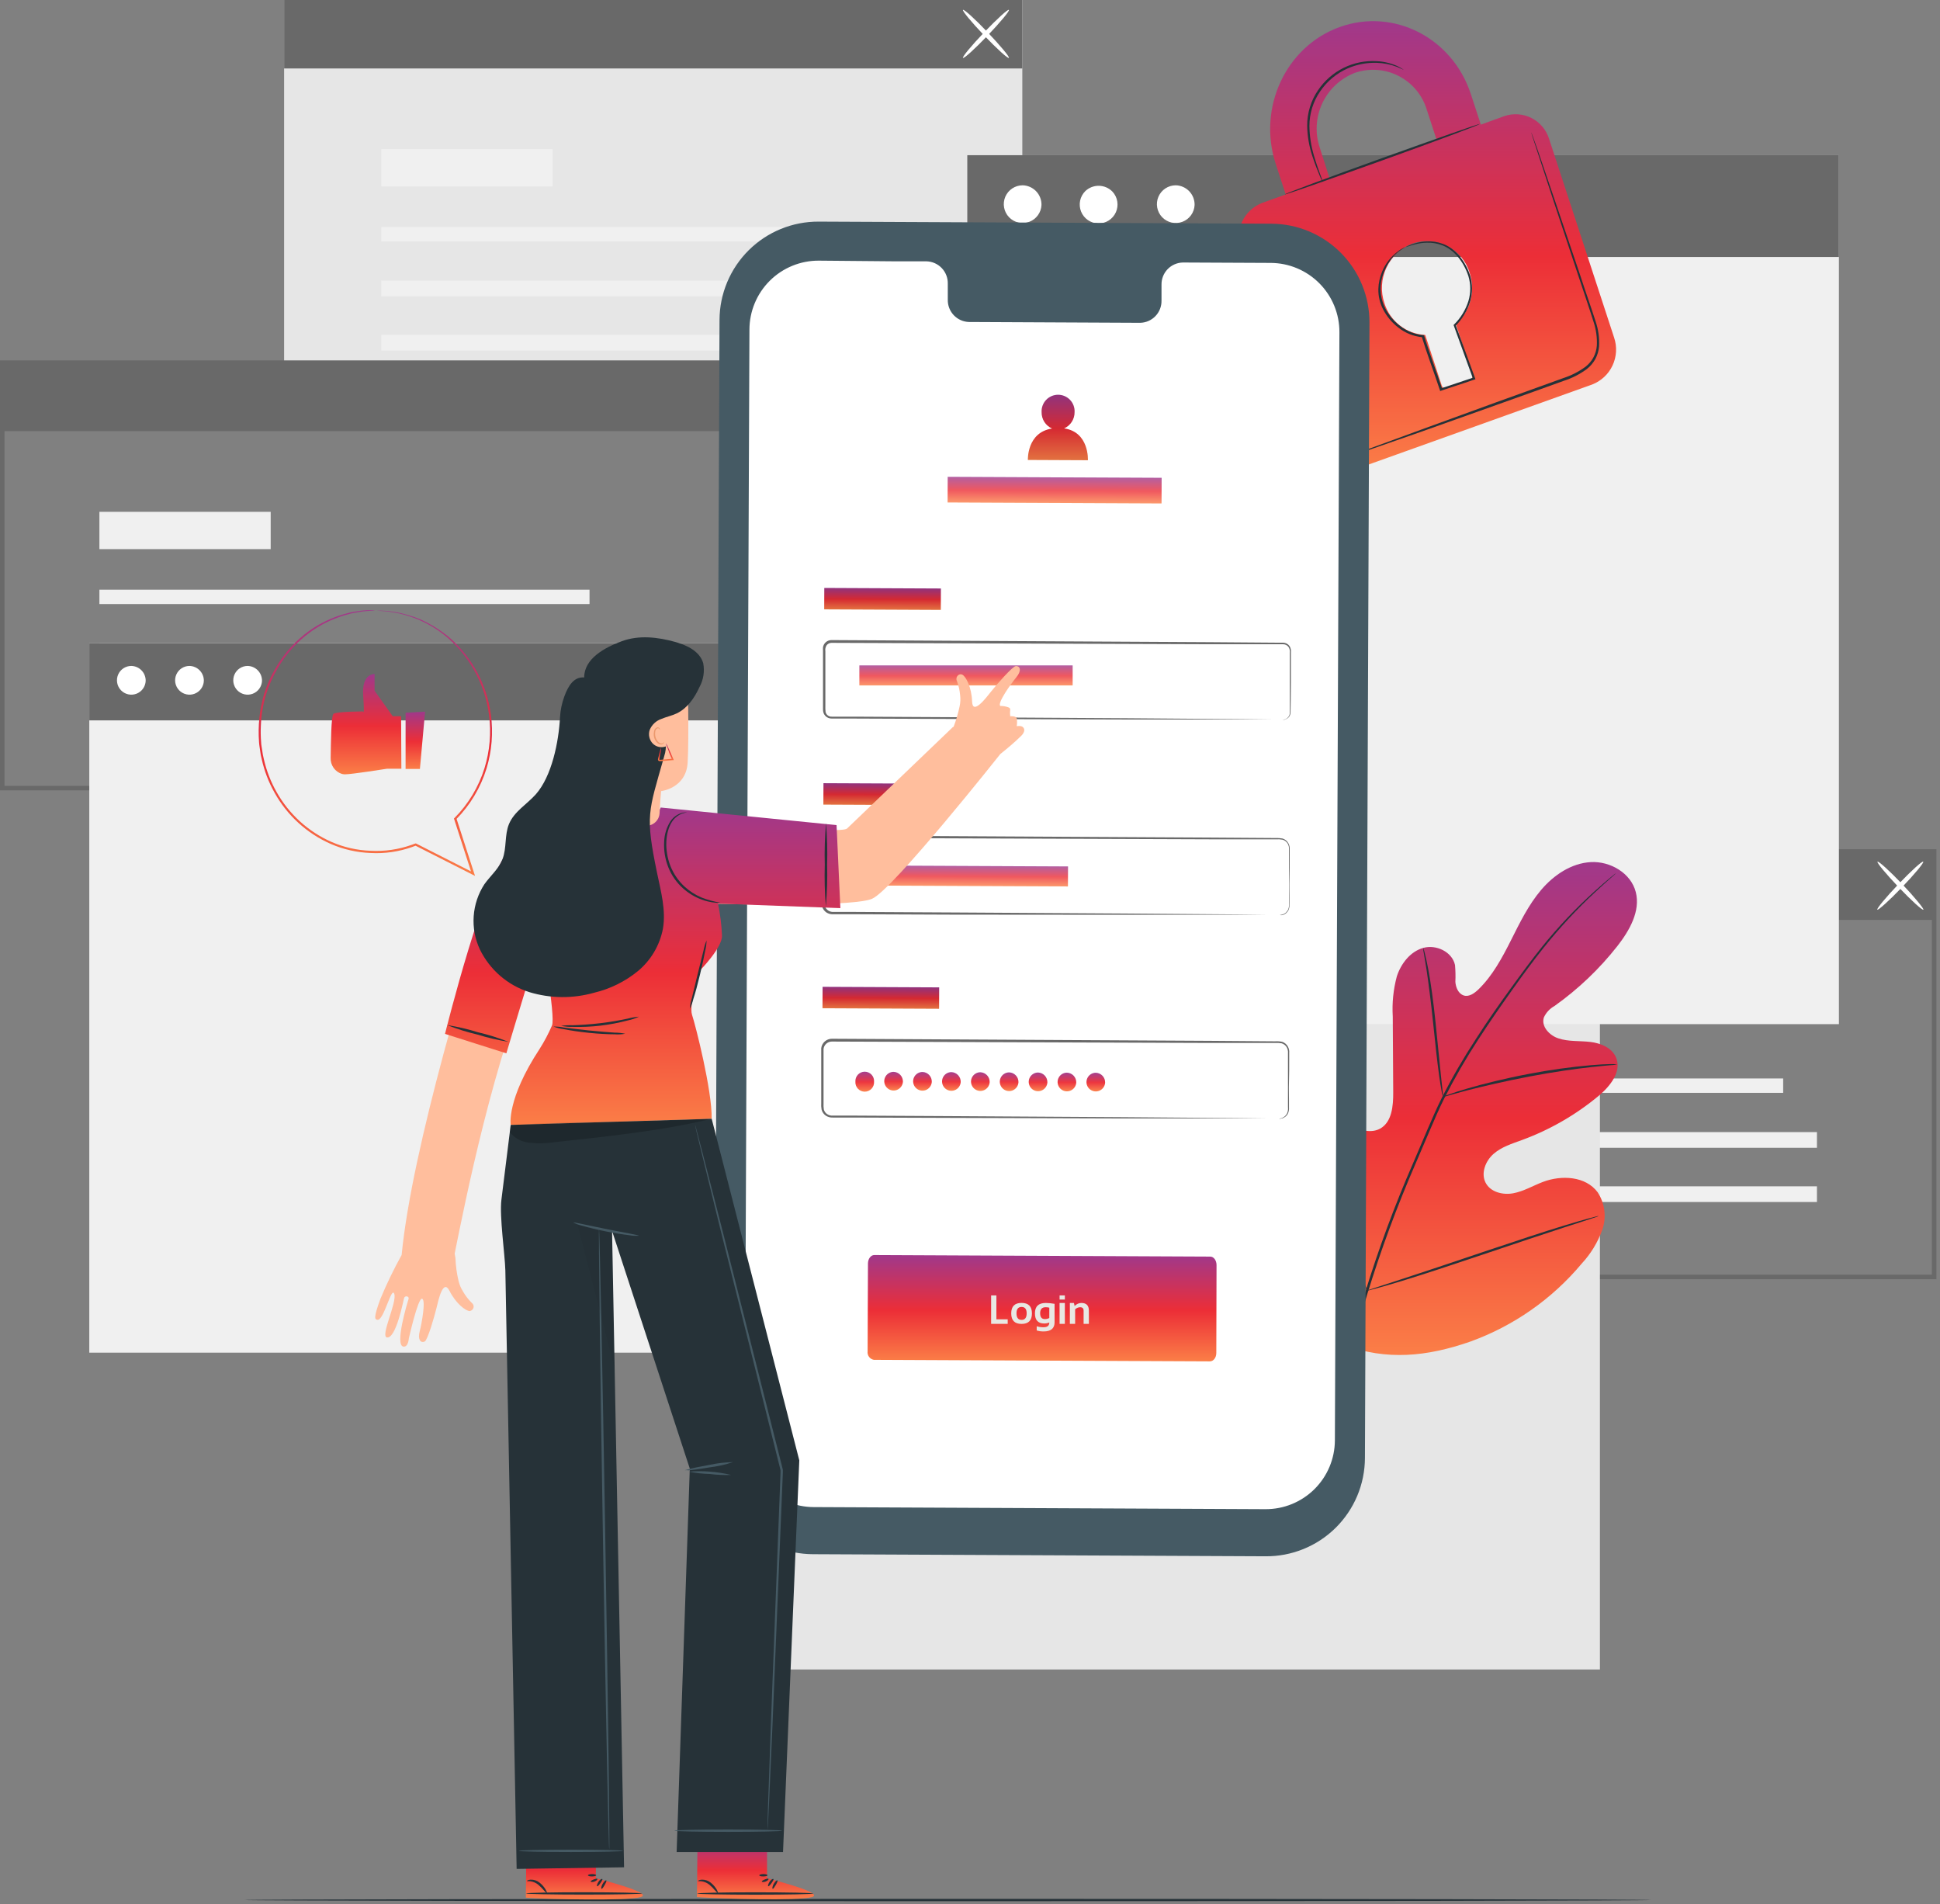 <svg width="428" height="420" viewBox="0 0 428 420" fill="none" xmlns="http://www.w3.org/2000/svg">
<rect x="0" y="0" width="428" height="420" fill="#808080" stroke="none"/>
<g clip-path="url(#clip0)">
<path d="M427.21 282.15H263.34V187.3H427.21V282.15ZM264.34 281.15H426.21V188.3H264.34V281.15Z" fill="#696969"/>
<path d="M393.4 237.87H285.27V241.04H393.4V237.87Z" fill="#F0F0F0"/>
<path d="M400.85 249.7H285.27V253.16H400.85V249.7Z" fill="#F0F0F0"/>
<path d="M400.85 261.66H285.27V265.12H400.85V261.66Z" fill="#F0F0F0"/>
<path d="M323.06 220.71H285.27V228.94H323.06V220.71Z" fill="#F0F0F0"/>
<path d="M426.71 187.8H263.85V202.9H426.71V187.8Z" fill="#696969"/>
<path d="M414.17 200.64C413.97 200.45 416.06 197.92 418.86 194.99C421.66 192.06 424.09 189.86 424.3 190.06C424.51 190.26 422.41 192.79 419.61 195.71C416.81 198.63 414.34 200.84 414.17 200.64Z" fill="white"/>
<path d="M424.34 200.64C424.13 200.84 421.7 198.64 418.9 195.71C416.1 192.78 414.01 190.26 414.21 190.06C414.41 189.86 416.86 192.06 419.65 194.99C422.44 197.92 424.51 200.49 424.34 200.64Z" fill="white"/>
<path d="M225.54 0H62.68V93.85H225.54V0Z" fill="#E6E6E6"/>
<path d="M192.24 50.07H84.11V53.24H192.24V50.07Z" fill="#F0F0F0"/>
<path d="M199.69 61.89H84.11V65.35H199.69V61.89Z" fill="#F0F0F0"/>
<path d="M199.69 73.85H84.11V77.31H199.69V73.85Z" fill="#F0F0F0"/>
<path d="M121.9 32.9H84.11V41.13H121.9V32.9Z" fill="#F0F0F0"/>
<path d="M225.54 0H62.68V15.1H225.54V0Z" fill="#696969"/>
<path d="M212.45 12.77C212.25 12.57 214.34 10.04 217.14 7.12C219.94 4.2 222.37 1.98 222.58 2.18C222.79 2.38 220.69 4.91 217.89 7.84C215.09 10.77 212.66 12.97 212.45 12.77Z" fill="white"/>
<path d="M222.58 12.77C222.37 12.97 219.94 10.77 217.14 7.84C214.34 4.91 212.25 2.38 212.45 2.18C212.65 1.98 215.1 4.18 217.89 7.12C220.68 10.06 222.79 12.57 222.58 12.77Z" fill="white"/>
<path d="M163.86 174.33H0V79.49H163.86V174.33ZM1 173.33H162.86V80.49H1V173.33Z" fill="#696969"/>
<path d="M130.06 130.06H21.93V133.23H130.06V130.06Z" fill="#F0F0F0"/>
<path d="M137.51 141.88H21.93V145.34H137.51V141.88Z" fill="#F0F0F0"/>
<path d="M137.51 153.84H21.93V157.3H137.51V153.84Z" fill="#F0F0F0"/>
<path d="M59.72 112.89H21.93V121.12H59.72V112.89Z" fill="#F0F0F0"/>
<path d="M163.36 79.99H0.5V95.09H163.36V79.99Z" fill="#696969"/>
<path d="M352.97 196.07H160.67V368.23H352.97V196.07Z" fill="#E6E6E6"/>
<path d="M170.34 141.84H19.7V298.35H170.34V141.84Z" fill="#F0F0F0"/>
<path d="M170.34 141.84H19.7V158.89H170.34V141.84Z" fill="#696969"/>
<path d="M32.14 150.19C32.113 150.811 31.903 151.41 31.538 151.912C31.173 152.415 30.669 152.8 30.087 153.018C29.505 153.236 28.872 153.279 28.267 153.14C27.661 153.002 27.109 152.688 26.68 152.239C26.251 151.79 25.964 151.224 25.853 150.613C25.743 150.001 25.815 149.371 26.06 148.8C26.305 148.229 26.712 147.743 27.232 147.401C27.751 147.06 28.359 146.879 28.98 146.88C29.838 146.901 30.652 147.261 31.244 147.882C31.837 148.502 32.159 149.332 32.14 150.19Z" fill="white"/>
<path d="M44.97 150.19C44.943 150.81 44.734 151.409 44.369 151.911C44.005 152.414 43.5 152.798 42.919 153.017C42.338 153.236 41.706 153.279 41.1 153.141C40.495 153.003 39.943 152.691 39.514 152.243C39.084 151.794 38.796 151.23 38.684 150.619C38.573 150.008 38.644 149.378 38.887 148.807C39.131 148.236 39.536 147.749 40.054 147.406C40.572 147.064 41.179 146.881 41.8 146.88C42.225 146.889 42.645 146.982 43.035 147.153C43.424 147.325 43.776 147.571 44.071 147.878C44.365 148.186 44.596 148.548 44.75 148.945C44.905 149.341 44.979 149.764 44.97 150.19Z" fill="white"/>
<path d="M57.8 150.19C57.773 150.81 57.564 151.409 57.199 151.911C56.834 152.414 56.33 152.798 55.749 153.017C55.168 153.236 54.536 153.279 53.93 153.141C53.325 153.003 52.773 152.691 52.344 152.243C51.914 151.794 51.626 151.23 51.514 150.619C51.403 150.008 51.474 149.378 51.717 148.807C51.961 148.236 52.366 147.749 52.884 147.406C53.402 147.064 54.009 146.881 54.63 146.88C55.056 146.889 55.475 146.982 55.865 147.153C56.254 147.325 56.606 147.571 56.901 147.878C57.195 148.186 57.426 148.548 57.58 148.945C57.735 149.341 57.809 149.764 57.8 150.19Z" fill="white"/>
<path d="M405.7 34.23H213.4V225.89H405.7V34.23Z" fill="#F0F0F0"/>
<path d="M405.7 34.23H213.4V56.68H405.7V34.23Z" fill="#696969"/>
<path d="M229.77 45.22C229.733 46.034 229.458 46.819 228.978 47.477C228.499 48.136 227.837 48.639 227.075 48.925C226.312 49.211 225.482 49.267 224.688 49.086C223.894 48.904 223.171 48.494 222.608 47.905C222.045 47.316 221.667 46.576 221.521 45.774C221.376 44.973 221.468 44.146 221.788 43.397C222.108 42.648 222.64 42.009 223.32 41.56C223.999 41.111 224.796 40.871 225.61 40.87C226.738 40.896 227.81 41.369 228.59 42.185C229.37 43 229.794 44.092 229.77 45.22Z" fill="white"/>
<path d="M245.44 42.28C245.995 42.881 246.362 43.632 246.493 44.44C246.625 45.248 246.515 46.077 246.179 46.823C245.843 47.569 245.295 48.2 244.603 48.636C243.911 49.073 243.105 49.297 242.287 49.279C241.469 49.261 240.674 49.003 240.001 48.537C239.329 48.071 238.808 47.416 238.505 46.657C238.201 45.896 238.128 45.064 238.294 44.263C238.461 43.461 238.859 42.727 239.44 42.15C240.255 41.376 241.343 40.955 242.467 40.979C243.591 41.003 244.659 41.471 245.44 42.28Z" fill="white"/>
<path d="M263.55 45.22C263.513 46.034 263.238 46.819 262.758 47.477C262.279 48.136 261.617 48.639 260.855 48.925C260.092 49.211 259.262 49.267 258.468 49.086C257.674 48.904 256.951 48.494 256.388 47.905C255.825 47.316 255.447 46.576 255.301 45.774C255.156 44.973 255.248 44.146 255.568 43.397C255.888 42.648 256.42 42.009 257.1 41.56C257.779 41.111 258.575 40.871 259.39 40.87C260.518 40.896 261.59 41.369 262.37 42.185C263.15 43 263.574 44.092 263.55 45.22Z" fill="white"/>
<path d="M364.16 419.08C364.16 419.22 294.72 419.34 209.08 419.34C123.44 419.34 53.99 419.22 53.99 419.08C53.99 418.94 123.42 418.82 209.08 418.82C294.74 418.82 364.16 418.93 364.16 419.08Z" fill="#263238"/>
<path d="M296.5 296.66C281.05 285.86 277.5 265.83 278.15 247.82C278.26 244.82 277.93 241.65 279.36 239.01C280.79 236.37 284.12 234.57 286.81 235.84C289.05 236.84 290.02 239.49 291.27 241.63C292.938 244.496 295.382 246.833 298.32 248.37C300.23 249.37 302.6 249.97 304.49 248.93C307.08 247.49 307.39 243.93 307.37 240.93C307.33 235.363 307.297 229.793 307.27 224.22C307.09 221.231 307.394 218.232 308.17 215.34C309.1 212.5 311.17 209.86 314 209.07C316.83 208.28 320.36 209.91 321 212.84C321.112 214.077 321.139 215.32 321.08 216.56C321.17 217.8 321.74 219.17 322.92 219.56C324.1 219.95 325.31 219.06 326.21 218.19C329.29 215.19 331.39 211.28 333.34 207.41C335.29 203.54 337.2 199.59 340 196.29C342.8 192.99 346.67 190.39 350.95 190.15C355.23 189.91 359.8 192.55 360.88 196.75C361.96 200.95 359.5 205.24 356.83 208.66C352.858 213.719 348.176 218.178 342.93 221.9C341.911 222.466 341.098 223.342 340.61 224.4C339.96 226.4 341.85 228.4 343.82 229.03C346.05 229.77 348.46 229.54 350.82 229.81C353.18 230.08 355.68 231.12 356.56 233.32C357.79 236.37 355.23 239.58 352.72 241.68C347.68 245.877 341.957 249.178 335.8 251.44C333.6 252.25 331.28 252.95 329.51 254.5C327.74 256.05 326.67 258.73 327.74 260.84C328.81 262.95 331.56 263.62 333.86 263.19C336.16 262.76 338.23 261.51 340.42 260.68C344.53 259.13 349.84 259.42 352.47 262.97C353.271 264.192 353.778 265.582 353.951 267.033C354.125 268.483 353.96 269.954 353.47 271.33C352.468 274.071 350.928 276.583 348.94 278.72C342.409 286.532 333.919 292.468 324.34 295.92C314.81 299.23 305.98 300.12 296.51 296.66" fill="url(#paint0_linear)"/>
<path d="M356.52 192.6C356.52 192.6 356.43 192.71 356.23 192.89L355.34 193.68C354.56 194.37 353.4 195.39 351.95 196.75C347.844 200.568 344.027 204.686 340.53 209.07C338.31 211.84 336 214.98 333.58 218.39C331.16 221.8 328.58 225.48 326.06 229.39C323.372 233.514 320.908 237.78 318.68 242.17C317.53 244.45 316.5 246.84 315.46 249.28C314.42 251.72 313.35 254.19 312.28 256.7C308.199 266.092 304.643 275.703 301.63 285.49C299.197 293.495 297.523 301.711 296.63 310.03C296.048 315.638 295.955 321.286 296.35 326.91C296.5 328.91 296.66 330.45 296.8 331.49C296.8 331.99 296.9 332.38 296.93 332.68C296.943 332.816 296.943 332.954 296.93 333.09C296.89 332.96 296.863 332.826 296.85 332.69C296.8 332.39 296.74 332 296.66 331.5C296.48 330.5 296.29 328.92 296.1 326.93C295.627 321.292 295.664 315.622 296.21 309.99C297.047 301.64 298.681 293.389 301.09 285.35C304.102 275.535 307.671 265.899 311.78 256.49L314.95 249.07C316 246.64 317.04 244.23 318.2 241.93C320.442 237.526 322.926 233.25 325.64 229.12C328.2 225.12 330.77 221.49 333.21 218.12C335.65 214.75 337.98 211.59 340.21 208.82C343.742 204.445 347.614 200.356 351.79 196.59C353.26 195.25 354.44 194.26 355.25 193.59L356.17 192.84L356.52 192.6Z" fill="#263238"/>
<path d="M318.34 241.95C318.196 241.536 318.098 241.106 318.05 240.67C317.89 239.85 317.7 238.67 317.49 237.16C317.07 234.16 316.63 230.05 316.16 225.49C315.69 220.93 315.16 216.82 314.72 213.86C314.49 212.38 314.29 211.18 314.14 210.35C314.036 209.928 313.983 209.495 313.98 209.06C314.143 209.464 314.267 209.883 314.35 210.31C314.56 211.12 314.82 212.31 315.1 213.79C315.67 216.79 316.23 220.87 316.7 225.43C317.17 229.99 317.57 234 317.88 237.11C318.03 238.51 318.16 239.69 318.26 240.64C318.338 241.072 318.365 241.512 318.34 241.95Z" fill="#263238"/>
<path d="M356.8 234.76C356.298 234.875 355.785 234.939 355.27 234.95C354.27 235.04 352.85 235.16 351.09 235.36C347.57 235.74 342.73 236.43 337.42 237.44C332.11 238.45 327.34 239.57 323.91 240.44C322.19 240.89 320.82 241.28 319.86 241.55C319.371 241.715 318.869 241.838 318.36 241.92C318.82 241.681 319.303 241.487 319.8 241.34C320.73 241.01 322.1 240.56 323.8 240.07C327.21 239.07 331.98 237.87 337.3 236.86C341.848 235.987 346.437 235.346 351.05 234.94C352.81 234.78 354.25 234.72 355.24 234.7C355.761 234.681 356.282 234.701 356.8 234.76Z" fill="#263238"/>
<path d="M301.62 284.66C301.62 284.66 301.51 284.51 301.35 284.19L300.7 282.8C300.13 281.59 299.36 279.8 298.43 277.62C296.58 273.21 294.21 267.05 291.68 260.22C289.15 253.39 286.85 247.22 285.09 242.76C284.23 240.61 283.52 238.83 282.99 237.52C282.77 236.94 282.58 236.52 282.43 236.08C282.346 235.921 282.292 235.748 282.27 235.57C282.373 235.717 282.46 235.875 282.53 236.04L283.19 237.43C283.75 238.64 284.52 240.43 285.45 242.61C287.3 247.02 289.67 253.18 292.2 260.02C294.73 266.86 297.03 273.02 298.79 277.47C299.66 279.62 300.36 281.4 300.89 282.72C301.12 283.29 301.3 283.72 301.46 284.15C301.537 284.312 301.591 284.483 301.62 284.66Z" fill="#263238"/>
<path d="M352.69 268.2C352.534 268.293 352.366 268.364 352.19 268.41L350.7 268.91L345.23 270.68C340.62 272.18 334.23 274.32 327.23 276.68C320.23 279.04 313.83 281.15 309.23 282.55C306.91 283.25 305.02 283.8 303.71 284.15L302.2 284.55C302.025 284.606 301.843 284.639 301.66 284.65C301.816 284.557 301.984 284.486 302.16 284.44L303.65 283.95L309.12 282.17C313.73 280.68 320.12 278.53 327.12 276.17C334.12 273.81 340.52 271.7 345.12 270.3C347.44 269.6 349.33 269.05 350.64 268.7L352.16 268.3C352.332 268.244 352.51 268.21 352.69 268.2Z" fill="#263238"/>
<path d="M331.86 25.62L326.7 27.49L324.5 20.76C320.44 8.35 307.5 1.7 295.6 5.95C283.7 10.2 277.39 23.75 281.45 36.16L283.65 42.89L278.48 44.74C276.509 45.505 274.909 47 274.013 48.915C273.117 50.83 272.994 53.017 273.67 55.02L288 98.81C288.297 99.802 288.791 100.725 289.452 101.522C290.113 102.32 290.928 102.977 291.848 103.453C292.767 103.93 293.774 104.217 294.806 104.297C295.839 104.377 296.878 104.249 297.86 103.92L351.23 84.82C353.225 84.057 354.847 82.55 355.755 80.617C356.663 78.683 356.787 76.473 356.1 74.45L341.76 30.64C341.455 29.65 340.953 28.732 340.286 27.94C339.618 27.148 338.798 26.499 337.875 26.031C336.951 25.562 335.942 25.285 334.909 25.214C333.876 25.143 332.839 25.282 331.86 25.62ZM291.18 32.62C290.084 29.393 290.279 25.867 291.724 22.781C293.168 19.694 295.75 17.286 298.93 16.06C300.502 15.523 302.166 15.307 303.823 15.427C305.48 15.547 307.096 15.999 308.574 16.757C310.052 17.515 311.363 18.563 312.427 19.838C313.492 21.113 314.289 22.59 314.77 24.18L316.97 30.91L293.34 39.39L291.18 32.62ZM321.18 71.47L324.84 82.65C324.909 82.876 324.887 83.119 324.779 83.329C324.671 83.538 324.484 83.697 324.26 83.77L319.14 85.61C318.929 85.676 318.701 85.657 318.504 85.556C318.308 85.454 318.159 85.28 318.09 85.07L314.43 73.88C312.395 73.769 310.443 73.039 308.835 71.788C307.226 70.537 306.038 68.825 305.43 66.88C304.558 64.309 304.715 61.5 305.869 59.043C307.023 56.585 309.084 54.67 311.62 53.7C312.87 53.271 314.194 53.098 315.513 53.192C316.832 53.286 318.118 53.645 319.295 54.247C320.472 54.849 321.515 55.682 322.363 56.696C323.211 57.71 323.846 58.885 324.23 60.15C324.886 62.13 324.948 64.26 324.408 66.275C323.868 68.29 322.749 70.103 321.19 71.49L321.18 71.47Z" fill="url(#paint1_linear)"/>
<path d="M326.48 27.35C326.53 27.48 316.93 31.08 305.04 35.35C293.15 39.62 283.48 43.02 283.43 42.89C283.38 42.76 292.97 39.16 304.87 34.89C316.77 30.62 326.43 27.21 326.48 27.35Z" fill="#263238"/>
<path d="M337.81 29.19C337.86 29.272 337.9 29.359 337.93 29.45L338.22 30.23C338.48 30.96 338.83 31.98 339.29 33.23L343.13 44.49C344.73 49.23 346.64 54.85 348.75 61.09C349.75 64.23 350.94 67.48 352.03 70.92C352.629 72.685 352.884 74.549 352.78 76.41C352.699 77.378 352.423 78.32 351.97 79.18C351.492 80.037 350.85 80.792 350.08 81.4C348.543 82.534 346.83 83.409 345.01 83.99L339.85 85.85L330.11 89.33C323.9 91.54 318.31 93.54 313.59 95.21L302.44 99.09L299.44 100.09L298.64 100.35C298.55 100.384 298.456 100.407 298.36 100.42L298.62 100.3L299.4 99.99L302.4 98.85L313.49 94.78L329.96 88.78L339.7 85.27L344.85 83.41C346.617 82.842 348.281 81.994 349.78 80.9C350.501 80.347 351.098 79.647 351.53 78.848C351.963 78.048 352.222 77.166 352.29 76.26C352.384 74.463 352.136 72.665 351.56 70.96C350.49 67.56 349.35 64.28 348.32 61.15C346.24 54.89 344.37 49.26 342.8 44.51C341.23 39.76 340 35.97 339.12 33.28C338.7 31.98 338.37 30.95 338.12 30.22L337.88 29.42C337.83 29.29 337.81 29.19 337.81 29.19Z" fill="#263238"/>
<path d="M309.66 15.4C309.66 15.4 309.13 15.13 308.15 14.73C306.751 14.202 305.275 13.908 303.78 13.86C301.569 13.78 299.368 14.197 297.34 15.08C294.864 16.171 292.746 17.939 291.23 20.18C289.698 22.418 288.879 25.068 288.88 27.78C288.906 29.996 289.243 32.197 289.88 34.32C290.41 36.15 290.95 37.6 291.31 38.6C291.525 39.111 291.696 39.64 291.82 40.18C291.543 39.701 291.309 39.199 291.12 38.68C290.7 37.68 290.12 36.26 289.53 34.43C288.816 32.28 288.432 30.035 288.39 27.77C288.365 24.96 289.202 22.209 290.79 19.89C292.212 17.783 294.159 16.085 296.439 14.962C298.72 13.839 301.253 13.332 303.79 13.49C305.319 13.572 306.82 13.931 308.22 14.55C308.592 14.724 308.953 14.921 309.3 15.14C309.55 15.3 309.67 15.38 309.66 15.4Z" fill="#263238"/>
<path d="M310.11 54.49C310.273 54.393 310.443 54.309 310.62 54.24C311.118 54.014 311.633 53.827 312.16 53.68C313.007 53.436 313.88 53.292 314.76 53.25C315.953 53.187 317.146 53.364 318.27 53.77C320.82 54.67 323.18 57.28 324.34 60.77C324.896 62.643 324.896 64.637 324.34 66.51C323.712 68.555 322.589 70.413 321.07 71.92L321.14 71.66C322.47 75.3 323.91 79.27 325.42 83.39L325.51 83.65L325.26 83.73L322.97 84.5L317.97 86.16L317.73 86.25L317.65 86C316.28 81.85 314.78 77.94 313.65 74.21L313.86 74.38C311.908 74.21 310.049 73.473 308.51 72.26C307.11 71.19 305.963 69.824 305.15 68.26C304.426 66.869 304.062 65.318 304.09 63.75C304.128 62.422 304.412 61.113 304.93 59.89C305.651 58.144 306.829 56.624 308.34 55.49C308.861 55.069 309.445 54.732 310.07 54.49C309.508 54.825 308.964 55.189 308.44 55.58C307.045 56.763 305.977 58.285 305.34 60C304.793 61.286 304.537 62.678 304.59 64.075C304.644 65.472 305.006 66.839 305.65 68.08C306.448 69.582 307.564 70.892 308.92 71.92C310.391 73.072 312.168 73.767 314.03 73.92H314.2V74.08C315.31 77.79 316.82 81.68 318.2 85.85L317.87 85.68L322.87 84.01L325.15 83.25L324.99 83.58C323.49 79.45 322.06 75.48 320.74 71.83L320.68 71.69L320.8 71.57C322.261 70.131 323.346 68.356 323.96 66.4C324.496 64.609 324.496 62.701 323.96 60.91C322.87 57.55 320.62 54.99 318.18 54.1C317.1 53.684 315.947 53.49 314.79 53.53C313.923 53.546 313.06 53.663 312.22 53.88C310.83 54.23 310.13 54.57 310.11 54.49Z" fill="#263238"/>
<path d="M279.21 343.26L179.34 342.8C176.483 342.788 173.656 342.214 171.021 341.109C168.386 340.004 165.995 338.392 163.983 336.362C161.972 334.333 160.38 331.928 159.298 329.283C158.217 326.639 157.667 323.807 157.68 320.95L158.74 70.55C158.766 64.778 161.084 59.253 165.183 55.189C169.283 51.125 174.828 48.856 180.6 48.88L280.48 49.34C283.336 49.353 286.162 49.929 288.796 51.034C291.43 52.139 293.82 53.752 295.83 55.781C297.841 57.81 299.432 60.215 300.513 62.859C301.594 65.503 302.143 68.334 302.13 71.19L301.13 321.6C301.118 324.463 300.541 327.296 299.432 329.935C298.323 332.575 296.704 334.969 294.668 336.982C292.631 338.994 290.217 340.585 287.565 341.662C284.912 342.739 282.073 343.282 279.21 343.26Z" fill="#455A64"/>
<path d="M280.34 57.99L260.97 57.9C259.696 57.924 258.483 58.452 257.599 59.369C256.714 60.285 256.229 61.516 256.25 62.79V66.3C256.262 66.932 256.149 67.559 255.919 68.148C255.688 68.736 255.343 69.273 254.905 69.728C254.467 70.183 253.943 70.547 253.364 70.8C252.785 71.052 252.162 71.188 251.53 71.2L213.78 71.02C212.506 70.986 211.297 70.448 210.42 69.523C209.542 68.599 209.068 67.364 209.1 66.09V62.57C209.13 61.295 208.653 60.06 207.773 59.136C206.894 58.212 205.685 57.674 204.41 57.64H197.6L180.64 57.49C178.636 57.481 176.649 57.867 174.795 58.627C172.94 59.387 171.254 60.506 169.833 61.919C168.411 63.332 167.283 65.012 166.512 66.862C165.741 68.712 165.343 70.696 165.34 72.7L164.34 317.11C164.331 319.111 164.716 321.094 165.473 322.946C166.231 324.798 167.346 326.482 168.755 327.903C170.164 329.324 171.839 330.454 173.684 331.227C175.529 332 177.509 332.402 179.51 332.41L279.19 332.87C281.191 332.879 283.175 332.494 285.027 331.737C286.88 330.979 288.565 329.865 289.987 328.456C291.409 327.047 292.539 325.372 293.313 323.527C294.088 321.681 294.491 319.701 294.5 317.7L295.5 73.29C295.509 71.29 295.124 69.308 294.368 67.456C293.611 65.605 292.497 63.921 291.089 62.5C289.681 61.08 288.007 59.95 286.163 59.176C284.319 58.402 282.34 57.999 280.34 57.99Z" fill="white"/>
<path d="M266.91 300.27L192.79 299.93C192.363 299.856 191.982 299.621 191.724 299.272C191.467 298.924 191.355 298.489 191.41 298.06L191.49 278.67C191.49 277.67 192.12 276.81 192.88 276.82L267.01 277.16C267.78 277.16 268.39 278 268.39 279.03L268.34 298.42C268.34 299.49 267.68 300.27 266.91 300.27Z" fill="url(#paint2_linear)"/>
<path d="M219.824 285.716V290.989H222.32V292H218.659V285.716H219.824ZM224.258 289.675C224.258 290.639 224.631 291.121 225.378 291.121C226.125 291.121 226.499 290.639 226.499 289.675C226.499 288.735 226.125 288.265 225.378 288.265C224.631 288.265 224.258 288.735 224.258 289.675ZM223.093 289.693C223.093 288.146 223.855 287.373 225.378 287.373C226.902 287.373 227.664 288.146 227.664 289.693C227.664 291.237 226.902 292.009 225.378 292.009C223.861 292.009 223.099 291.237 223.093 289.693ZM231.496 288.432C231.305 288.361 231.034 288.326 230.683 288.326C229.877 288.326 229.474 288.77 229.474 289.658C229.474 290.516 229.821 290.945 230.516 290.945C230.85 290.945 231.176 290.866 231.496 290.708V288.432ZM232.66 291.648C232.66 292.996 231.85 293.67 230.23 293.67C229.662 293.67 229.158 293.597 228.718 293.45V292.527C229.167 292.674 229.673 292.747 230.239 292.747C231.077 292.747 231.496 292.396 231.496 291.692C231.15 291.839 230.778 291.912 230.379 291.912C229.008 291.912 228.323 291.164 228.323 289.667C228.323 288.146 229.121 287.386 230.718 287.386C231.254 287.386 231.901 287.449 232.66 287.575V291.648ZM234.928 285.716V286.639H233.763V285.716H234.928ZM234.928 287.386V292H233.763V287.386H234.928ZM236.031 292V287.386H236.932L237.077 288.062C237.519 287.611 238.023 287.386 238.588 287.386C239.681 287.386 240.228 287.954 240.228 289.091V292H239.063V289.091C239.063 288.581 238.81 288.326 238.303 288.326C237.925 288.326 237.556 288.477 237.195 288.779V292H236.031Z" fill="#E8E8E3"/>
<path d="M207.578 129.802L181.859 129.685L181.837 134.405L207.557 134.522L207.578 129.802Z" fill="url(#paint3_linear)"/>
<path opacity="0.1" d="M207.578 129.802L181.859 129.685L181.837 134.405L207.557 134.522L207.578 129.802Z" fill="black"/>
<path d="M282.97 158.77C283.172 158.75 283.37 158.703 283.56 158.63C283.835 158.523 284.075 158.34 284.252 158.103C284.429 157.866 284.535 157.585 284.56 157.29C284.56 155.69 284.56 153.37 284.56 150.4V144.02C284.628 143.564 284.528 143.099 284.28 142.71C284.146 142.522 283.969 142.369 283.763 142.263C283.558 142.157 283.331 142.101 283.1 142.1H281.53H267.09L183.45 141.79C183.235 141.79 183.024 141.841 182.833 141.938C182.642 142.035 182.476 142.177 182.35 142.35C182.108 142.741 182.015 143.206 182.09 143.66C182.09 144.66 182.09 145.66 182.09 146.66C182.09 148.66 182.09 150.66 182.09 152.66C182.09 153.66 182.09 154.66 182.09 155.66C182.07 156.131 182.086 156.602 182.14 157.07C182.191 157.27 182.288 157.456 182.424 157.612C182.559 157.768 182.729 157.891 182.92 157.97C183.116 158.051 183.328 158.085 183.54 158.07H185.73H188.63L210.84 158.19L248.44 158.42L273.79 158.62L280.68 158.7H282.47C282.88 158.7 283.08 158.7 283.08 158.7C283.08 158.7 282.88 158.7 282.47 158.7H280.68H273.79H248.44L210.83 158.58L188.63 158.49H183.53C183.253 158.494 182.978 158.443 182.72 158.34C182.457 158.23 182.223 158.061 182.036 157.846C181.848 157.631 181.713 157.376 181.64 157.1C181.584 156.837 181.561 156.569 181.57 156.3V155.56C181.57 154.56 181.57 153.56 181.57 152.56C181.57 150.56 181.57 148.56 181.57 146.56C181.57 145.56 181.57 144.56 181.57 143.56C181.551 143.294 181.551 143.026 181.57 142.76C181.641 142.318 181.868 141.917 182.209 141.627C182.55 141.338 182.983 141.179 183.43 141.18L267.07 141.64L281.52 141.75H283.08C283.354 141.755 283.623 141.824 283.866 141.95C284.109 142.077 284.319 142.258 284.48 142.48C284.755 142.918 284.869 143.438 284.8 143.95C284.8 144.43 284.8 144.89 284.8 145.35C284.8 147.17 284.8 148.83 284.8 150.35C284.8 153.35 284.73 155.65 284.71 157.25C284.686 157.557 284.574 157.85 284.388 158.095C284.202 158.339 283.949 158.525 283.66 158.63C283.449 158.745 283.209 158.793 282.97 158.77Z" fill="#696969"/>
<path d="M236.64 146.77H189.6V151.18H236.64V146.77Z" fill="url(#paint4_linear)"/>
<path opacity="0.2" d="M236.64 146.77H189.6V151.18H236.64V146.77Z" fill="white"/>
<path d="M207.393 172.861L181.673 172.744L181.652 177.464L207.372 177.58L207.393 172.861Z" fill="url(#paint5_linear)"/>
<path opacity="0.1" d="M207.393 172.861L181.673 172.744L181.652 177.464L207.372 177.58L207.393 172.861Z" fill="black"/>
<path d="M282.34 201.83C282.539 201.806 282.736 201.769 282.93 201.72C283.209 201.632 283.467 201.485 283.686 201.291C283.905 201.096 284.08 200.857 284.2 200.59C284.359 200.187 284.417 199.751 284.37 199.32V197.73C284.37 196.58 284.37 195.26 284.37 193.73V187.37C284.413 186.911 284.312 186.449 284.08 186.05C283.827 185.65 283.441 185.352 282.99 185.21C282.492 185.118 281.985 185.088 281.48 185.12H267.08L183.73 184.81C183.282 184.809 182.85 184.973 182.514 185.269C182.179 185.566 181.964 185.975 181.91 186.42C181.91 187.42 181.91 188.42 181.91 189.42C181.91 191.42 181.91 193.42 181.91 195.42C181.91 196.42 181.91 197.42 181.91 198.42C181.881 198.888 181.904 199.357 181.98 199.82C182.097 200.23 182.355 200.584 182.71 200.82C183.075 201.065 183.512 201.178 183.95 201.14H188.3L210.43 201.26L247.9 201.49L273.16 201.69L280.03 201.77H281.81C282.22 201.77 282.42 201.77 282.42 201.77C282.42 201.77 282.22 201.77 281.81 201.77H280.03H273.16H247.9L210.34 201.74L188.21 201.65H183.84C183.3 201.686 182.763 201.545 182.31 201.25C181.851 200.934 181.519 200.467 181.37 199.93C181.281 199.425 181.254 198.911 181.29 198.4C181.29 197.4 181.29 196.4 181.29 195.4C181.29 193.4 181.29 191.4 181.29 189.4C181.29 188.4 181.29 187.4 181.29 186.34C181.363 185.769 181.642 185.245 182.075 184.865C182.508 184.486 183.064 184.278 183.64 184.28L266.99 184.74L281.38 184.84C281.913 184.813 282.446 184.849 282.97 184.95C283.494 185.117 283.936 185.473 284.21 185.95C284.469 186.39 284.581 186.902 284.53 187.41C284.53 187.89 284.53 188.35 284.53 188.8C284.53 190.62 284.53 192.27 284.48 193.8C284.43 195.33 284.48 196.61 284.48 197.8C284.48 198.37 284.48 198.9 284.48 199.39C284.516 199.836 284.448 200.285 284.28 200.7C284.151 200.976 283.963 201.221 283.73 201.418C283.497 201.615 283.224 201.759 282.93 201.84C282.734 201.874 282.534 201.87 282.34 201.83Z" fill="#696969"/>
<path d="M207.199 217.779L181.479 217.663L181.458 222.382L207.178 222.499L207.199 217.779Z" fill="url(#paint6_linear)"/>
<path opacity="0.1" d="M207.199 217.779L181.479 217.663L181.458 222.382L207.178 222.499L207.199 217.779Z" fill="black"/>
<path d="M282.12 246.75C282.319 246.724 282.516 246.684 282.71 246.63C282.989 246.542 283.247 246.395 283.466 246.201C283.685 246.006 283.86 245.767 283.98 245.5C284.139 245.097 284.197 244.661 284.15 244.23V242.64C284.15 241.49 284.15 240.17 284.15 238.64V232.28C284.193 231.824 284.091 231.366 283.86 230.97C283.613 230.562 283.225 230.26 282.77 230.12C282.272 230.031 281.765 230.005 281.26 230.04H266.86L183.52 229.73C183.071 229.729 182.637 229.892 182.3 230.189C181.963 230.485 181.746 230.895 181.69 231.34C181.69 232.29 181.69 233.34 181.69 234.34C181.69 236.34 181.69 238.34 181.69 240.34C181.69 241.34 181.69 242.34 181.69 243.34C181.661 243.808 181.684 244.277 181.76 244.74C181.877 245.15 182.135 245.504 182.49 245.74C182.855 245.985 183.292 246.098 183.73 246.06H188.08L210.21 246.18L247.68 246.41L272.94 246.61L279.81 246.69H281.59C282 246.69 282.2 246.69 282.2 246.69H281.59H279.81H272.94H247.68L210.2 246.57L188.07 246.49H185.18H183.73C183.19 246.517 182.654 246.374 182.2 246.08C181.739 245.766 181.406 245.298 181.26 244.76C181.17 244.255 181.144 243.741 181.18 243.23C181.18 242.23 181.18 241.23 181.18 240.23C181.18 238.23 181.18 236.23 181.18 234.23C181.18 233.23 181.18 232.23 181.18 231.18C181.253 230.608 181.532 230.083 181.964 229.702C182.397 229.321 182.954 229.11 183.53 229.11L266.88 229.57L281.27 229.68C281.802 229.644 282.337 229.678 282.86 229.78C283.38 229.953 283.82 230.308 284.1 230.78C284.36 231.224 284.472 231.738 284.42 232.25C284.42 232.72 284.42 233.18 284.42 233.64C284.42 235.45 284.42 237.11 284.37 238.64C284.32 240.17 284.37 241.45 284.37 242.64C284.37 243.22 284.37 243.75 284.37 244.23C284.406 244.676 284.338 245.125 284.17 245.54C284.044 245.818 283.857 246.065 283.623 246.262C283.39 246.459 283.115 246.602 282.82 246.68C282.594 246.75 282.356 246.774 282.12 246.75Z" fill="#696969"/>
<path d="M235.62 191.108L188.581 190.895L188.561 195.305L235.6 195.518L235.62 191.108Z" fill="url(#paint7_linear)"/>
<path opacity="0.2" d="M235.62 191.108L188.581 190.895L188.561 195.305L235.6 195.518L235.62 191.108Z" fill="white"/>
<path d="M192.83 238.58C192.85 238.862 192.811 239.145 192.717 239.411C192.622 239.678 192.474 239.922 192.281 240.128C192.089 240.335 191.856 240.5 191.596 240.613C191.337 240.725 191.058 240.783 190.775 240.783C190.492 240.783 190.213 240.725 189.954 240.613C189.694 240.5 189.461 240.335 189.268 240.128C189.076 239.922 188.928 239.678 188.833 239.411C188.739 239.145 188.7 238.862 188.72 238.58C188.7 238.298 188.739 238.015 188.833 237.749C188.928 237.482 189.076 237.238 189.268 237.032C189.461 236.825 189.694 236.66 189.954 236.547C190.213 236.435 190.492 236.377 190.775 236.377C191.058 236.377 191.337 236.435 191.596 236.547C191.856 236.66 192.089 236.825 192.281 237.032C192.474 237.238 192.622 237.482 192.717 237.749C192.811 238.015 192.85 238.298 192.83 238.58Z" fill="url(#paint8_linear)"/>
<path d="M199.2 238.61C199.173 239.011 199.029 239.395 198.786 239.715C198.543 240.035 198.212 240.277 197.834 240.411C197.455 240.546 197.046 240.566 196.655 240.471C196.265 240.376 195.911 240.168 195.638 239.874C195.364 239.58 195.182 239.213 195.114 238.817C195.047 238.421 195.096 238.014 195.257 237.646C195.418 237.278 195.682 236.965 196.019 236.745C196.355 236.525 196.748 236.409 197.15 236.41C197.713 236.431 198.245 236.674 198.63 237.086C199.014 237.499 199.219 238.047 199.2 238.61Z" fill="url(#paint9_linear)"/>
<path d="M205.57 238.64C205.542 239.043 205.397 239.429 205.152 239.75C204.907 240.07 204.573 240.312 204.192 240.445C203.81 240.578 203.398 240.595 203.007 240.496C202.616 240.396 202.262 240.184 201.991 239.885C201.719 239.586 201.541 239.214 201.479 238.815C201.417 238.416 201.474 238.008 201.642 237.641C201.811 237.274 202.083 236.964 202.426 236.751C202.768 236.537 203.166 236.429 203.57 236.44C204.125 236.471 204.646 236.719 205.02 237.131C205.394 237.542 205.592 238.084 205.57 238.64Z" fill="url(#paint10_linear)"/>
<path d="M211.95 238.67C211.923 239.071 211.779 239.455 211.536 239.775C211.293 240.095 210.962 240.337 210.584 240.471C210.205 240.606 209.796 240.626 209.405 240.531C209.015 240.436 208.661 240.228 208.388 239.934C208.114 239.64 207.932 239.273 207.864 238.877C207.797 238.481 207.846 238.074 208.007 237.706C208.168 237.338 208.432 237.025 208.769 236.805C209.105 236.585 209.498 236.469 209.9 236.47C210.463 236.491 210.995 236.734 211.38 237.146C211.764 237.559 211.969 238.107 211.95 238.67Z" fill="url(#paint11_linear)"/>
<path d="M218.34 238.7C218.313 239.101 218.169 239.485 217.926 239.805C217.683 240.125 217.352 240.367 216.974 240.501C216.595 240.636 216.186 240.656 215.795 240.561C215.405 240.466 215.052 240.258 214.778 239.964C214.504 239.67 214.322 239.303 214.254 238.907C214.187 238.511 214.236 238.104 214.397 237.736C214.558 237.368 214.822 237.055 215.159 236.835C215.495 236.615 215.888 236.499 216.29 236.5C216.853 236.521 217.385 236.764 217.77 237.176C218.154 237.589 218.359 238.137 218.34 238.7Z" fill="url(#paint12_linear)"/>
<path d="M224.69 238.73C224.663 239.131 224.519 239.515 224.276 239.835C224.033 240.155 223.702 240.397 223.324 240.531C222.945 240.666 222.536 240.686 222.145 240.591C221.755 240.496 221.402 240.288 221.128 239.994C220.854 239.7 220.672 239.333 220.604 238.937C220.537 238.541 220.586 238.134 220.747 237.766C220.908 237.398 221.172 237.085 221.509 236.865C221.845 236.645 222.238 236.529 222.64 236.53C222.919 236.539 223.194 236.603 223.449 236.719C223.703 236.834 223.932 236.999 224.123 237.204C224.313 237.408 224.461 237.648 224.559 237.91C224.656 238.172 224.701 238.451 224.69 238.73Z" fill="url(#paint13_linear)"/>
<path d="M231.07 238.76C231.043 239.161 230.899 239.545 230.656 239.865C230.413 240.185 230.082 240.427 229.704 240.561C229.325 240.696 228.916 240.716 228.525 240.621C228.135 240.526 227.781 240.318 227.508 240.024C227.234 239.73 227.052 239.363 226.984 238.967C226.917 238.571 226.966 238.164 227.127 237.796C227.287 237.428 227.552 237.115 227.889 236.895C228.225 236.675 228.618 236.559 229.02 236.56C229.583 236.581 230.115 236.824 230.5 237.236C230.884 237.649 231.089 238.197 231.07 238.76Z" fill="url(#paint14_linear)"/>
<path d="M237.44 238.79C237.413 239.191 237.269 239.575 237.026 239.895C236.783 240.215 236.452 240.457 236.074 240.591C235.695 240.726 235.286 240.746 234.895 240.651C234.505 240.556 234.152 240.348 233.878 240.054C233.604 239.76 233.422 239.393 233.354 238.997C233.287 238.601 233.336 238.194 233.497 237.826C233.658 237.458 233.922 237.145 234.259 236.925C234.595 236.705 234.988 236.589 235.39 236.59C235.953 236.611 236.485 236.854 236.87 237.266C237.254 237.679 237.459 238.227 237.44 238.79Z" fill="url(#paint15_linear)"/>
<path d="M243.81 238.82C243.781 239.22 243.635 239.603 243.392 239.922C243.148 240.24 242.816 240.481 242.438 240.614C242.059 240.747 241.65 240.766 241.26 240.67C240.871 240.573 240.518 240.365 240.245 240.071C239.972 239.777 239.791 239.409 239.724 239.014C239.657 238.618 239.707 238.212 239.868 237.844C240.029 237.476 240.294 237.164 240.63 236.945C240.966 236.725 241.359 236.609 241.76 236.61C242.04 236.619 242.316 236.683 242.571 236.8C242.826 236.916 243.056 237.082 243.246 237.287C243.437 237.493 243.585 237.734 243.682 237.997C243.778 238.26 243.822 238.54 243.81 238.82Z" fill="url(#paint16_linear)"/>
<g opacity="0.2">
<path opacity="0.2" d="M192.83 238.58C192.85 238.862 192.811 239.145 192.717 239.411C192.622 239.678 192.474 239.922 192.281 240.128C192.089 240.335 191.856 240.5 191.596 240.613C191.337 240.725 191.058 240.783 190.775 240.783C190.492 240.783 190.213 240.725 189.954 240.613C189.694 240.5 189.461 240.335 189.268 240.128C189.076 239.922 188.928 239.678 188.833 239.411C188.739 239.145 188.7 238.862 188.72 238.58C188.7 238.298 188.739 238.015 188.833 237.749C188.928 237.482 189.076 237.238 189.268 237.032C189.461 236.825 189.694 236.66 189.954 236.547C190.213 236.435 190.492 236.377 190.775 236.377C191.058 236.377 191.337 236.435 191.596 236.547C191.856 236.66 192.089 236.825 192.281 237.032C192.474 237.238 192.622 237.482 192.717 237.749C192.811 238.015 192.85 238.298 192.83 238.58Z" fill="white"/>
<path opacity="0.2" d="M199.2 238.61C199.173 239.011 199.029 239.395 198.786 239.715C198.543 240.035 198.212 240.277 197.834 240.411C197.455 240.546 197.046 240.566 196.655 240.471C196.265 240.376 195.911 240.168 195.638 239.874C195.364 239.58 195.182 239.213 195.114 238.817C195.047 238.421 195.096 238.014 195.257 237.646C195.418 237.278 195.682 236.965 196.019 236.745C196.355 236.525 196.748 236.409 197.15 236.41C197.713 236.431 198.245 236.674 198.63 237.086C199.014 237.499 199.219 238.047 199.2 238.61Z" fill="white"/>
<path opacity="0.2" d="M205.57 238.64C205.542 239.043 205.397 239.429 205.152 239.75C204.907 240.07 204.573 240.312 204.192 240.445C203.81 240.578 203.398 240.595 203.007 240.496C202.616 240.396 202.262 240.184 201.991 239.885C201.719 239.586 201.541 239.214 201.479 238.815C201.417 238.416 201.474 238.008 201.642 237.641C201.811 237.274 202.083 236.964 202.426 236.751C202.768 236.537 203.166 236.429 203.57 236.44C204.125 236.471 204.646 236.719 205.02 237.131C205.394 237.542 205.592 238.084 205.57 238.64Z" fill="white"/>
<path opacity="0.2" d="M211.95 238.67C211.923 239.071 211.779 239.455 211.536 239.775C211.293 240.095 210.962 240.337 210.584 240.471C210.205 240.606 209.796 240.626 209.405 240.531C209.015 240.436 208.661 240.228 208.388 239.934C208.114 239.64 207.932 239.273 207.864 238.877C207.797 238.481 207.846 238.074 208.007 237.706C208.168 237.338 208.432 237.025 208.769 236.805C209.105 236.585 209.498 236.469 209.9 236.47C210.463 236.491 210.995 236.734 211.38 237.146C211.764 237.559 211.969 238.107 211.95 238.67Z" fill="white"/>
<path opacity="0.2" d="M218.34 238.7C218.313 239.101 218.169 239.485 217.926 239.805C217.683 240.125 217.352 240.367 216.974 240.501C216.595 240.636 216.186 240.656 215.795 240.561C215.405 240.466 215.052 240.258 214.778 239.964C214.504 239.67 214.322 239.303 214.254 238.907C214.187 238.511 214.236 238.104 214.397 237.736C214.558 237.368 214.822 237.055 215.159 236.835C215.495 236.615 215.888 236.499 216.29 236.5C216.853 236.521 217.385 236.764 217.77 237.176C218.154 237.589 218.359 238.137 218.34 238.7Z" fill="white"/>
<path opacity="0.2" d="M224.69 238.73C224.663 239.131 224.519 239.515 224.276 239.835C224.033 240.155 223.702 240.397 223.324 240.531C222.945 240.666 222.536 240.686 222.145 240.591C221.755 240.496 221.402 240.288 221.128 239.994C220.854 239.7 220.672 239.333 220.604 238.937C220.537 238.541 220.586 238.134 220.747 237.766C220.908 237.398 221.172 237.085 221.509 236.865C221.845 236.645 222.238 236.529 222.64 236.53C222.919 236.539 223.194 236.603 223.449 236.719C223.703 236.834 223.932 236.999 224.123 237.204C224.313 237.408 224.461 237.648 224.559 237.91C224.656 238.172 224.701 238.451 224.69 238.73Z" fill="white"/>
<path opacity="0.2" d="M231.07 238.76C231.043 239.161 230.899 239.545 230.656 239.865C230.413 240.185 230.082 240.427 229.704 240.561C229.325 240.696 228.916 240.716 228.525 240.621C228.135 240.526 227.781 240.318 227.508 240.024C227.234 239.73 227.052 239.363 226.984 238.967C226.917 238.571 226.966 238.164 227.127 237.796C227.287 237.428 227.552 237.115 227.889 236.895C228.225 236.675 228.618 236.559 229.02 236.56C229.583 236.581 230.115 236.824 230.5 237.236C230.884 237.649 231.089 238.197 231.07 238.76Z" fill="white"/>
<path opacity="0.2" d="M237.44 238.79C237.413 239.191 237.269 239.575 237.026 239.895C236.783 240.215 236.452 240.457 236.074 240.591C235.695 240.726 235.286 240.746 234.895 240.651C234.505 240.556 234.152 240.348 233.878 240.054C233.604 239.76 233.422 239.393 233.354 238.997C233.287 238.601 233.336 238.194 233.497 237.826C233.658 237.458 233.922 237.145 234.259 236.925C234.595 236.705 234.988 236.589 235.39 236.59C235.953 236.611 236.485 236.854 236.87 237.266C237.254 237.679 237.459 238.227 237.44 238.79Z" fill="white"/>
<path opacity="0.2" d="M243.81 238.82C243.781 239.22 243.635 239.603 243.392 239.922C243.148 240.24 242.816 240.481 242.438 240.614C242.059 240.747 241.65 240.766 241.26 240.67C240.871 240.573 240.518 240.365 240.245 240.071C239.972 239.777 239.791 239.409 239.724 239.014C239.657 238.618 239.707 238.212 239.868 237.844C240.029 237.476 240.294 237.164 240.63 236.945C240.966 236.725 241.359 236.609 241.76 236.61C242.04 236.619 242.316 236.683 242.571 236.8C242.826 236.916 243.056 237.082 243.246 237.287C243.437 237.493 243.585 237.734 243.682 237.997C243.778 238.26 243.822 238.54 243.81 238.82Z" fill="white"/>
</g>
<path d="M234.76 94.49C235.455 94.184 236.044 93.681 236.455 93.042C236.866 92.404 237.079 91.659 237.07 90.9C237.096 90.407 237.021 89.913 236.85 89.45C236.679 88.986 236.416 88.562 236.075 88.204C235.735 87.845 235.326 87.56 234.872 87.365C234.418 87.17 233.929 87.069 233.435 87.069C232.941 87.069 232.452 87.17 231.998 87.365C231.544 87.56 231.135 87.845 230.795 88.204C230.454 88.562 230.191 88.986 230.02 89.45C229.849 89.913 229.774 90.407 229.8 90.9C229.783 91.664 229.994 92.416 230.405 93.061C230.816 93.705 231.41 94.213 232.11 94.52C226.52 95.36 226.77 101.45 226.77 101.45L240.01 101.51C240.01 101.51 240.34 95.29 234.76 94.49Z" fill="url(#paint17_linear)"/>
<path opacity="0.1" d="M234.76 94.49C235.455 94.184 236.044 93.681 236.455 93.042C236.866 92.404 237.079 91.659 237.07 90.9C237.096 90.407 237.021 89.913 236.85 89.45C236.679 88.986 236.416 88.562 236.075 88.204C235.735 87.845 235.326 87.56 234.872 87.365C234.418 87.17 233.929 87.069 233.435 87.069C232.941 87.069 232.452 87.17 231.998 87.365C231.544 87.56 231.135 87.845 230.795 88.204C230.454 88.562 230.191 88.986 230.02 89.45C229.849 89.913 229.774 90.407 229.8 90.9C229.783 91.664 229.994 92.416 230.405 93.061C230.816 93.705 231.41 94.213 232.11 94.52C226.52 95.36 226.77 101.45 226.77 101.45L240.01 101.51C240.01 101.51 240.34 95.29 234.76 94.49Z" fill="black"/>
<path d="M256.279 105.393L209.089 105.179L209.064 110.819L256.253 111.033L256.279 105.393Z" fill="url(#paint18_linear)"/>
<path opacity="0.2" d="M256.279 105.393L209.089 105.179L209.064 110.819L256.253 111.033L256.279 105.393Z" fill="white"/>
<path d="M82.78 134.62C82.629 134.651 82.475 134.668 82.32 134.67L80.96 134.77C80.22 134.814 79.485 134.914 78.76 135.07C78.296 135.132 77.835 135.219 77.38 135.33L75.83 135.76C73.187 136.571 70.695 137.807 68.45 139.42C65.492 141.573 63.021 144.327 61.2 147.5C60.13 149.329 59.274 151.275 58.65 153.3C58.007 155.506 57.637 157.783 57.55 160.08C57.49 161.29 57.51 162.503 57.61 163.71C57.61 164.32 57.78 164.93 57.85 165.55C57.927 166.174 58.044 166.791 58.2 167.4C58.77 169.945 59.713 172.392 61 174.66C63.748 179.574 68.024 183.458 73.18 185.72C75.897 186.897 78.811 187.552 81.77 187.65C84.826 187.818 87.884 187.379 90.77 186.36L91.65 186.04H91.76L91.87 186.09L104.48 192.49L104.11 192.81C102.76 188.63 101.45 184.58 100.2 180.69L100.15 180.54L100.26 180.43C103.324 177.351 105.599 173.578 106.89 169.43C108.059 165.64 108.4 161.643 107.89 157.71C107.438 154.216 106.31 150.843 104.57 147.78C103.083 145.142 101.159 142.775 98.88 140.78C95.627 137.943 91.685 136.012 87.45 135.18L85.45 134.85L84 134.75L83.11 134.68H82.81H83.11H84L85.46 134.74L87.46 135.04C89.276 135.384 91.052 135.913 92.76 136.62C95.03 137.642 97.152 138.964 99.07 140.55C104.143 144.918 107.429 151.002 108.3 157.64C108.832 161.613 108.505 165.654 107.34 169.49C106.038 173.723 103.732 177.579 100.62 180.73L100.68 180.46L104.6 192.58L104.8 193.19L104.23 192.9L91.59 186.49H91.81L90.92 186.82C87.981 187.864 84.864 188.313 81.75 188.14C78.725 188.024 75.747 187.346 72.97 186.14C67.712 183.826 63.357 179.854 60.57 174.83C59.262 172.519 58.308 170.024 57.74 167.43C57.574 166.813 57.457 166.185 57.39 165.55C57.31 164.92 57.18 164.3 57.15 163.68C56.881 160.119 57.253 156.539 58.25 153.11C58.891 151.055 59.77 149.081 60.87 147.23C62.739 144.028 65.264 141.257 68.28 139.1C70.56 137.491 73.091 136.271 75.77 135.49L77.34 135.08C77.802 134.974 78.269 134.894 78.74 134.84C79.469 134.702 80.208 134.618 80.95 134.59H82.32L82.78 134.62Z" fill="url(#paint19_linear)"/>
<path d="M88.49 157.97H86.64L82.64 152.35V148.66C82.64 148.66 79.79 148.49 80.12 153.32C80.45 158.15 80.12 156.92 80.12 156.92C80.12 156.92 74.05 156.92 73.55 157.47C73.05 158.02 73.01 163.87 72.95 167.14C72.911 167.93 73.137 168.71 73.592 169.356C74.046 170.003 74.704 170.479 75.46 170.71C75.673 170.761 75.891 170.788 76.11 170.79C77.62 170.79 85.35 169.56 85.35 169.56H88.55L88.49 157.97Z" fill="url(#paint20_linear)"/>
<path d="M93.78 156.96L92.64 169.6H89.48V157.21L93.78 156.96Z" fill="url(#paint21_linear)"/>
<path d="M131.47 414.29V405.73L116.14 405.63L116.01 418.55L117.01 418.62C121.24 418.9 138.53 419.3 141.36 418.42C144.47 417.49 131.47 414.29 131.47 414.29Z" fill="url(#paint22_linear)"/>
<path d="M141.68 417.62C141.68 417.76 135.94 417.88 128.87 417.88C121.8 417.88 116.06 417.76 116.06 417.62C116.06 417.48 121.79 417.36 128.87 417.36C135.95 417.36 141.68 417.49 141.68 417.62Z" fill="#263238"/>
<path d="M131.74 416.03C131.61 415.97 131.74 415.51 132.05 415.03C132.36 414.55 132.78 414.34 132.88 414.44C132.98 414.54 132.77 414.92 132.47 415.34C132.17 415.76 131.87 416.1 131.74 416.03Z" fill="#263238"/>
<path d="M132.71 416.6C132.58 416.55 132.65 416.04 132.95 415.51C133.25 414.98 133.65 414.65 133.76 414.74C133.87 414.83 133.68 415.26 133.41 415.74C133.14 416.22 132.85 416.65 132.71 416.6Z" fill="#263238"/>
<path d="M120.68 417.58C120.62 417.58 120.39 417.39 120.06 417.02C119.658 416.528 119.209 416.076 118.72 415.67C118.239 415.289 117.667 415.04 117.06 414.95C116.59 414.88 116.29 414.95 116.26 414.88C116.23 414.81 116.52 414.61 117.07 414.58C117.797 414.557 118.508 414.798 119.07 415.26C119.602 415.689 120.053 416.211 120.4 416.8C120.62 417.24 120.74 417.54 120.68 417.58Z" fill="#263238"/>
<path d="M131.78 414.42C131.86 414.55 131.6 414.84 131.16 415C130.72 415.16 130.33 415.11 130.31 415C130.29 414.89 130.59 414.69 130.98 414.54C131.37 414.39 131.71 414.3 131.78 414.42Z" fill="#263238"/>
<path d="M131.54 413.6C131.54 413.74 131.15 413.86 130.63 413.87C130.11 413.88 129.7 413.77 129.71 413.62C129.72 413.47 130.13 413.36 130.62 413.35C131.11 413.34 131.53 413.49 131.54 413.6Z" fill="#263238"/>
<path d="M169.22 414.29V405.73L153.89 405.63L153.76 418.42L154.76 418.49C158.99 418.77 176.28 419.3 179.12 418.42C182.23 417.49 169.22 414.29 169.22 414.29Z" fill="url(#paint23_linear)"/>
<path d="M179.43 417.64C179.43 417.78 173.69 417.9 166.62 417.9C159.55 417.9 153.81 417.78 153.81 417.64C153.81 417.5 159.55 417.37 166.62 417.37C173.69 417.37 179.43 417.49 179.43 417.64Z" fill="#263238"/>
<path d="M169.49 416.03C169.36 415.97 169.49 415.51 169.8 415.03C170.11 414.55 170.53 414.34 170.63 414.44C170.73 414.54 170.52 414.92 170.22 415.34C169.92 415.76 169.62 416.1 169.49 416.03Z" fill="#263238"/>
<path d="M170.47 416.6C170.33 416.55 170.4 416.04 170.7 415.51C171 414.98 171.4 414.65 171.51 414.74C171.62 414.83 171.44 415.26 171.16 415.74C170.88 416.22 170.6 416.65 170.47 416.6Z" fill="#263238"/>
<path d="M158.43 417.58C158.37 417.58 158.14 417.39 157.81 417.02C157.408 416.528 156.959 416.076 156.47 415.67C155.989 415.289 155.417 415.04 154.81 414.95C154.34 414.88 154.04 414.95 154.01 414.88C153.98 414.81 154.27 414.61 154.82 414.58C155.546 414.561 156.256 414.802 156.82 415.26C157.35 415.689 157.797 416.211 158.14 416.8C158.34 417.24 158.49 417.54 158.43 417.58Z" fill="#263238"/>
<path d="M169.54 414.42C169.61 414.55 169.35 414.84 168.91 415C168.47 415.16 168.08 415.11 168.06 415C168.04 414.89 168.35 414.69 168.73 414.54C169.11 414.39 169.46 414.3 169.54 414.42Z" fill="#263238"/>
<path d="M169.34 413.6C169.34 413.74 168.95 413.86 168.43 413.87C167.91 413.88 167.5 413.77 167.51 413.62C167.52 413.47 167.93 413.36 168.43 413.35C168.93 413.34 169.28 413.49 169.34 413.6Z" fill="#263238"/>
<path d="M225.69 160.39C225.29 159.98 224.31 160.17 224.31 160.17C224.404 159.597 224.404 159.013 224.31 158.44C224.13 157.87 222.87 157.98 222.87 157.98C222.812 157.508 222.812 157.032 222.87 156.56C222.881 156.457 222.859 156.353 222.807 156.263C222.754 156.173 222.675 156.102 222.58 156.06C221.984 155.816 221.344 155.697 220.7 155.71C219.92 155.16 223.05 150.79 224.21 149.4C225.37 148.01 225.16 146.91 224.12 146.91C223.42 146.91 219.77 151.11 218.66 152.52C217.55 153.93 214.56 157.85 214.46 154.72C214.36 151.59 213.1 149.22 212.32 148.82C211.54 148.42 210.68 149.36 211.12 150.23C211.492 151.22 211.727 152.256 211.82 153.31C211.925 154.154 211.885 155.01 211.7 155.84C211.373 157.38 210.925 158.891 210.36 160.36L210.28 160.31L186.88 182.74C185.46 184.08 157.1 181.15 151.42 180.54C149.485 180.267 147.534 180.133 145.58 180.14C143.11 180.25 142.67 180.6 140.21 180.64C133.998 180.706 127.8 181.248 121.67 182.26C118.893 182.731 116.298 183.956 114.171 185.803C112.044 187.65 110.466 190.046 109.61 192.73C103.88 210.62 90.9 252.99 88.61 276.8C86.874 279.935 85.311 283.163 83.93 286.47C82.32 290.85 82.71 290.99 83.25 291.1C84.7 291.36 86.37 283.51 86.99 285.4C87.61 287.29 83.84 294.78 85.37 294.99C87.37 295.28 88.96 286.99 89.14 286.33C89.32 285.67 90.33 285.89 90.14 286.5C89.85 287.38 87.04 296.71 88.99 297.01C90.08 297.18 90.2 295.2 90.2 295.2C90.2 295.2 92.2 286.28 93.1 286.45C94 286.62 93.05 291.9 92.59 293.66C92.13 295.42 92.77 296.32 93.71 295.88C94.35 295.58 95.88 290.24 96.3 288.49C96.72 286.74 97.76 281.93 99.17 284.72C100.58 287.51 102.72 289.14 103.61 289.17C103.808 289.147 103.995 289.065 104.147 288.935C104.298 288.805 104.407 288.633 104.46 288.441C104.513 288.248 104.507 288.044 104.442 287.855C104.378 287.666 104.259 287.501 104.1 287.38C103.341 286.647 102.691 285.808 102.17 284.89C101.708 284.171 101.37 283.38 101.17 282.55C100.773 280.89 100.541 279.195 100.48 277.49L100.31 276.49C102.55 265.39 109.01 232.85 118.31 212.06L122.13 219.92L123.78 225.73L113.61 250.87L157.02 250.3L150.55 225.36L158.41 199.36C166.92 199.55 188.78 199.87 192.41 198.23C196.99 196.23 220.69 166.31 220.69 166.31C222.29 165.03 223.92 163.66 225.12 162.47C225.15 162.43 226.56 161.28 225.69 160.39Z" fill="#FFBE9D"/>
<path d="M111.71 232.33C112.97 228.03 119.44 206.78 119.44 206.78C119.44 206.78 122.61 224.11 121.78 226.19C121.01 227.98 120.097 229.706 119.05 231.35C111.71 242.53 112.67 248.12 112.67 248.12L157.01 246.76C157.12 240.56 153.45 226.15 152.68 223.85C151.91 221.55 154.46 214.01 154.46 214.01C154.46 214.01 159.46 208.92 159.28 206.3C159.186 203.946 158.891 201.604 158.4 199.3L185.4 200.3L184.56 181.99L145.77 178.11C144.43 181.93 132.22 180.11 132.22 180.11C119.03 180.54 118.22 182.97 112.74 187.22C107.26 191.47 98.18 228.04 98.18 228.04L111.71 232.33Z" fill="url(#paint24_linear)"/>
<path d="M137.93 228.01C137.161 228.147 136.379 228.188 135.6 228.13C134.15 228.13 132.16 228.03 129.97 227.81C127.78 227.59 125.8 227.28 124.38 227C123.606 226.901 122.846 226.706 122.12 226.42C122.899 226.408 123.677 226.481 124.44 226.64C125.87 226.82 127.84 227.07 130.02 227.29C132.2 227.51 134.18 227.66 135.61 227.76C136.39 227.759 137.168 227.843 137.93 228.01Z" fill="#263238"/>
<path d="M140.97 224.24C140.199 224.61 139.387 224.885 138.55 225.06C136.559 225.585 134.534 225.972 132.49 226.22C130.449 226.456 128.394 226.546 126.34 226.49C125.484 226.516 124.628 226.439 123.79 226.26C124.634 226.141 125.488 226.098 126.34 226.13C127.91 226.08 130.07 225.96 132.44 225.68C134.81 225.4 136.95 225 138.44 224.68C139.268 224.458 140.115 224.311 140.97 224.24Z" fill="#263238"/>
<path d="M155.88 207.42C155.872 208.183 155.772 208.942 155.58 209.68C155.32 211.06 154.92 212.96 154.41 215.05C153.9 217.14 153.41 219 152.96 220.35C152.788 221.092 152.526 221.811 152.18 222.49C152.243 221.73 152.387 220.979 152.61 220.25C152.99 218.69 153.42 216.9 153.9 214.92C154.38 212.94 154.83 211.16 155.22 209.6C155.359 208.851 155.581 208.12 155.88 207.42Z" fill="#263238"/>
<path d="M112.17 229.79C109.859 229.418 107.576 228.883 105.34 228.19C103.062 227.658 100.826 226.959 98.65 226.1C100.963 226.457 103.247 226.989 105.48 227.69C107.76 228.221 109.996 228.923 112.17 229.79Z" fill="#263238"/>
<path d="M158.89 199.09C158.509 199.151 158.121 199.151 157.74 199.09C156.695 198.99 155.669 198.748 154.69 198.37C153.219 197.812 151.863 196.988 150.69 195.94C149.251 194.657 148.135 193.054 147.43 191.26C146.72 189.469 146.413 187.543 146.53 185.62C146.584 184.038 147.057 182.499 147.9 181.16C148.501 180.264 149.396 179.606 150.43 179.3C150.71 179.222 150.999 179.181 151.29 179.18C151.49 179.18 151.59 179.18 151.59 179.18C151.218 179.243 150.851 179.33 150.49 179.44C149.546 179.803 148.746 180.463 148.21 181.32C146.85 183.46 146.47 187.32 147.91 191.01C148.595 192.731 149.654 194.279 151.01 195.54C152.122 196.564 153.405 197.387 154.8 197.97C156.119 198.489 157.49 198.864 158.89 199.09Z" fill="#263238"/>
<path d="M182.2 199.95C181.95 196.887 181.87 193.812 181.96 190.74C181.876 187.664 181.969 184.585 182.24 181.52C182.49 184.587 182.57 187.665 182.48 190.74C182.564 193.813 182.471 196.888 182.2 199.95Z" fill="#263238"/>
<path d="M145.52 179.25C145.62 177.01 145.86 174.49 145.86 174.49C145.86 174.49 151.38 173.88 151.71 168.18C152.04 162.48 151.71 149.34 151.71 149.34L141.66 144.22L130.6 152.94L132.28 181.49L142.45 182.13C142.842 182.147 143.233 182.086 143.601 181.95C143.969 181.814 144.306 181.605 144.592 181.337C144.878 181.069 145.108 180.746 145.267 180.387C145.426 180.029 145.512 179.642 145.52 179.25Z" fill="#FFBE9D"/>
<path d="M146.51 163.67C146.51 163.67 146.51 163.78 146.42 163.92C146.343 164.011 146.246 164.083 146.137 164.131C146.028 164.18 145.909 164.203 145.79 164.2C145.15 164.2 144.53 163.46 144.3 162.6C144.201 162.183 144.201 161.747 144.3 161.33C144.311 161.145 144.372 160.967 144.478 160.815C144.584 160.663 144.73 160.544 144.9 160.47C145.018 160.418 145.152 160.414 145.273 160.459C145.394 160.504 145.494 160.594 145.55 160.71C145.62 160.88 145.55 160.98 145.55 160.97C145.55 160.96 145.55 160.88 145.45 160.77C145.396 160.698 145.317 160.648 145.229 160.629C145.141 160.611 145.048 160.625 144.97 160.67C144.851 160.75 144.752 160.857 144.68 160.982C144.609 161.107 144.568 161.246 144.56 161.39C144.498 161.766 144.515 162.151 144.61 162.52C144.81 163.29 145.35 163.92 145.82 163.98C145.915 163.994 146.013 163.987 146.106 163.961C146.199 163.936 146.285 163.891 146.36 163.83C146.45 163.74 146.49 163.66 146.51 163.67Z" fill="#EB996E"/>
<path d="M155.14 146.26C154.37 143.64 151.58 142.33 149.04 141.61C145.17 140.52 140.98 140.03 137.2 141.42C133.42 142.81 128.88 145.26 128.88 149.42C126.65 149.24 125.38 151.19 124.5 153.62C123.955 155.094 123.635 156.641 123.55 158.21C123.26 163.68 121.74 171.21 118.2 175.21C116.2 177.44 113.43 178.99 112.29 181.76C111.29 184.18 111.81 187.03 110.87 189.47C110.05 191.62 108.21 193.15 106.87 195.02C105.494 197.136 104.68 199.568 104.505 202.085C104.33 204.603 104.8 207.124 105.87 209.41C106.953 211.633 108.475 213.613 110.345 215.23C112.216 216.848 114.394 218.069 116.75 218.82C121.425 220.243 126.41 220.288 131.11 218.95C134.635 218.11 137.924 216.483 140.73 214.19C143.592 211.815 145.542 208.521 146.25 204.87C146.96 200.78 145.81 196.63 144.97 192.58C142.31 179.74 143.07 179.07 146.43 167.17C146.5 166.96 146.55 166.74 146.61 166.52C146.67 166.3 146.7 166.21 146.74 166.05C146.843 165.584 146.897 165.108 146.9 164.63C146.409 164.814 145.875 164.852 145.362 164.74C144.85 164.629 144.38 164.372 144.01 164C143.636 163.608 143.376 163.122 143.256 162.594C143.137 162.066 143.162 161.515 143.33 161C143.563 160.435 143.913 159.926 144.358 159.507C144.803 159.088 145.332 158.768 145.91 158.57C147.01 158.1 148.21 157.87 149.3 157.35C151.61 156.25 153.21 153.97 154.3 151.58C155.195 149.96 155.493 148.077 155.14 146.26Z" fill="#263238"/>
<path d="M146.9 163.92C147.123 164.227 147.302 164.563 147.43 164.92C147.73 165.55 148.13 166.44 148.57 167.46L148.65 167.66H148.44L147.44 167.75C146.74 167.8 146.16 167.88 145.44 167.87C145.381 167.859 145.326 167.834 145.28 167.795C145.235 167.756 145.2 167.706 145.18 167.65C145.156 167.558 145.156 167.462 145.18 167.37C145.18 167.21 145.25 167.09 145.28 166.96L145.45 166.25C145.54 165.776 145.681 165.314 145.87 164.87C145.865 165.353 145.798 165.834 145.67 166.3L145.53 167.02C145.53 167.26 145.39 167.62 145.53 167.59C146.03 167.59 146.74 167.49 147.4 167.44L148.4 167.36L148.28 167.57C147.85 166.57 147.49 165.64 147.28 164.98C147.114 164.642 146.986 164.287 146.9 163.92Z" fill="url(#paint25_linear)"/>
<path d="M112.67 248.12L157.01 246.76L176.34 322.1L172.75 408.49H149.28L152.18 323.91L135.03 271.49L137.68 411.86L113.98 412.21L111.49 280.21C111.38 276.55 110.17 268.27 110.62 264.63L112.67 248.12Z" fill="#263238"/>
<path d="M140.94 272.56C140.211 272.612 139.478 272.568 138.76 272.43C137.43 272.28 135.59 271.99 133.58 271.59C131.57 271.19 129.77 270.74 128.48 270.36C127.785 270.207 127.113 269.965 126.48 269.64C126.48 269.5 129.73 270.28 133.74 271.08C137.75 271.88 140.96 272.41 140.94 272.56Z" fill="#455A64"/>
<path d="M172.53 403.78C172.53 403.93 167.22 404.04 160.67 404.04C154.12 404.04 148.8 403.93 148.8 403.78C148.8 403.63 154.11 403.52 160.67 403.52C167.23 403.52 172.53 403.64 172.53 403.78Z" fill="#455A64"/>
<path d="M137.46 408.23C137.46 408.37 132.31 408.49 125.95 408.49C119.59 408.49 114.44 408.37 114.44 408.23C114.44 408.09 119.59 407.97 125.95 407.97C132.31 407.97 137.46 408.08 137.46 408.23Z" fill="#455A64"/>
<path d="M134.41 407.87C134.27 407.87 133.64 377.19 133.02 339.36C132.4 301.53 132.02 270.85 132.15 270.85C132.28 270.85 132.92 301.51 133.54 339.35C134.16 377.19 134.56 407.86 134.41 407.87Z" fill="#455A64"/>
<path d="M169.34 403.78C169.329 403.644 169.329 403.506 169.34 403.37V402.18C169.34 401.1 169.42 399.55 169.47 397.57C169.61 393.57 169.82 387.77 170.06 380.64C170.61 366.32 171.36 346.64 172.2 324.79C172.2 324.59 172.2 324.39 172.2 324.2V324.28C166.94 303.23 162.2 284.22 158.75 270.42C157.06 263.55 155.69 257.99 154.75 254.11L153.68 249.67C153.57 249.18 153.48 248.8 153.42 248.51C153.382 248.383 153.358 248.252 153.35 248.12C153.397 248.244 153.437 248.371 153.47 248.5C153.55 248.78 153.65 249.16 153.78 249.65C154.06 250.65 154.45 252.17 154.94 254.06C155.94 257.93 157.36 263.48 159.12 270.34L172.71 324.15V324.22C172.71 324.41 172.71 324.61 172.71 324.81C171.82 346.61 171.01 366.34 170.42 380.66C170.1 387.78 169.85 393.55 169.67 397.58C169.57 399.58 169.49 401.1 169.44 402.18C169.44 402.69 169.38 403.08 169.36 403.38C169.365 403.514 169.358 403.647 169.34 403.78Z" fill="#455A64"/>
<path d="M161.73 322.49C160.046 323.049 158.311 323.437 156.55 323.65C154.39 324.02 152.55 324.27 151.71 324.32V324.12C151.98 324.19 152.13 324.25 152.12 324.28C152.11 324.31 151.96 324.33 151.68 324.28H151.08L151.68 324.11C152.46 323.88 154.3 323.5 156.46 323.11C158.193 322.734 159.957 322.526 161.73 322.49Z" fill="#455A64"/>
<path d="M161.28 325.32C159.72 325.379 158.158 325.309 156.61 325.11C155.051 325.072 153.499 324.898 151.97 324.59C155.092 324.345 158.234 324.591 161.28 325.32Z" fill="#455A64"/>
<path opacity="0.2" d="M112.48 249.71C113.004 250.383 113.664 250.939 114.417 251.34C115.17 251.742 115.999 251.98 116.85 252.04C118.64 252.247 120.449 252.213 122.23 251.94C133.68 250.67 145.8 249.49 157.01 246.76C142.5 247.58 127.18 247.3 112.67 248.12L112.52 249.35" fill="black"/>
<g opacity="0.2">
<path opacity="0.2" d="M127.43 270.16L135.61 301.89L135.03 271.5L127.43 270.16Z" fill="black"/>
</g>
</g>
<defs>
<linearGradient id="paint0_linear" x1="319.609" y1="190.135" x2="319.609" y2="298.865" gradientUnits="userSpaceOnUse">
<stop stop-color="#A0388B"/>
<stop offset="0.52" stop-color="#EC2E37"/>
<stop offset="1" stop-color="#FB7E47"/>
</linearGradient>
<linearGradient id="paint1_linear" x1="314.889" y1="4.666" x2="314.889" y2="104.32" gradientUnits="userSpaceOnUse">
<stop stop-color="#A0388B"/>
<stop offset="0.52" stop-color="#EC2E37"/>
<stop offset="1" stop-color="#FB7E47"/>
</linearGradient>
<linearGradient id="paint2_linear" x1="229.893" y1="276.82" x2="229.893" y2="300.27" gradientUnits="userSpaceOnUse">
<stop stop-color="#A0388B"/>
<stop offset="0.52" stop-color="#EC2E37"/>
<stop offset="1" stop-color="#FB7E47"/>
</linearGradient>
<linearGradient id="paint3_linear" x1="194.718" y1="129.743" x2="194.697" y2="134.463" gradientUnits="userSpaceOnUse">
<stop stop-color="#A0388B"/>
<stop offset="0.52" stop-color="#EC2E37"/>
<stop offset="1" stop-color="#FB7E47"/>
</linearGradient>
<linearGradient id="paint4_linear" x1="213.12" y1="146.77" x2="213.12" y2="151.18" gradientUnits="userSpaceOnUse">
<stop stop-color="#A0388B"/>
<stop offset="0.52" stop-color="#EC2E37"/>
<stop offset="1" stop-color="#FB7E47"/>
</linearGradient>
<linearGradient id="paint5_linear" x1="194.533" y1="172.802" x2="194.512" y2="177.522" gradientUnits="userSpaceOnUse">
<stop stop-color="#A0388B"/>
<stop offset="0.52" stop-color="#EC2E37"/>
<stop offset="1" stop-color="#FB7E47"/>
</linearGradient>
<linearGradient id="paint6_linear" x1="194.339" y1="217.721" x2="194.318" y2="222.441" gradientUnits="userSpaceOnUse">
<stop stop-color="#A0388B"/>
<stop offset="0.52" stop-color="#EC2E37"/>
<stop offset="1" stop-color="#FB7E47"/>
</linearGradient>
<linearGradient id="paint7_linear" x1="212.1" y1="191.002" x2="212.08" y2="195.412" gradientUnits="userSpaceOnUse">
<stop stop-color="#A0388B"/>
<stop offset="0.52" stop-color="#EC2E37"/>
<stop offset="1" stop-color="#FB7E47"/>
</linearGradient>
<linearGradient id="paint8_linear" x1="190.775" y1="236.377" x2="190.775" y2="240.783" gradientUnits="userSpaceOnUse">
<stop stop-color="#A0388B"/>
<stop offset="0.52" stop-color="#EC2E37"/>
<stop offset="1" stop-color="#FB7E47"/>
</linearGradient>
<linearGradient id="paint9_linear" x1="197.143" y1="236.41" x2="197.143" y2="240.53" gradientUnits="userSpaceOnUse">
<stop stop-color="#A0388B"/>
<stop offset="0.52" stop-color="#EC2E37"/>
<stop offset="1" stop-color="#FB7E47"/>
</linearGradient>
<linearGradient id="paint10_linear" x1="203.513" y1="236.439" x2="203.513" y2="240.559" gradientUnits="userSpaceOnUse">
<stop stop-color="#A0388B"/>
<stop offset="0.52" stop-color="#EC2E37"/>
<stop offset="1" stop-color="#FB7E47"/>
</linearGradient>
<linearGradient id="paint11_linear" x1="209.893" y1="236.47" x2="209.893" y2="240.59" gradientUnits="userSpaceOnUse">
<stop stop-color="#A0388B"/>
<stop offset="0.52" stop-color="#EC2E37"/>
<stop offset="1" stop-color="#FB7E47"/>
</linearGradient>
<linearGradient id="paint12_linear" x1="216.283" y1="236.5" x2="216.283" y2="240.62" gradientUnits="userSpaceOnUse">
<stop stop-color="#A0388B"/>
<stop offset="0.52" stop-color="#EC2E37"/>
<stop offset="1" stop-color="#FB7E47"/>
</linearGradient>
<linearGradient id="paint13_linear" x1="222.633" y1="236.53" x2="222.633" y2="240.65" gradientUnits="userSpaceOnUse">
<stop stop-color="#A0388B"/>
<stop offset="0.52" stop-color="#EC2E37"/>
<stop offset="1" stop-color="#FB7E47"/>
</linearGradient>
<linearGradient id="paint14_linear" x1="229.013" y1="236.56" x2="229.013" y2="240.68" gradientUnits="userSpaceOnUse">
<stop stop-color="#A0388B"/>
<stop offset="0.52" stop-color="#EC2E37"/>
<stop offset="1" stop-color="#FB7E47"/>
</linearGradient>
<linearGradient id="paint15_linear" x1="235.383" y1="236.59" x2="235.383" y2="240.71" gradientUnits="userSpaceOnUse">
<stop stop-color="#A0388B"/>
<stop offset="0.52" stop-color="#EC2E37"/>
<stop offset="1" stop-color="#FB7E47"/>
</linearGradient>
<linearGradient id="paint16_linear" x1="241.754" y1="236.61" x2="241.754" y2="240.73" gradientUnits="userSpaceOnUse">
<stop stop-color="#A0388B"/>
<stop offset="0.52" stop-color="#EC2E37"/>
<stop offset="1" stop-color="#FB7E47"/>
</linearGradient>
<linearGradient id="paint17_linear" x1="233.391" y1="87.069" x2="233.391" y2="101.51" gradientUnits="userSpaceOnUse">
<stop stop-color="#A0388B"/>
<stop offset="0.52" stop-color="#EC2E37"/>
<stop offset="1" stop-color="#FB7E47"/>
</linearGradient>
<linearGradient id="paint18_linear" x1="232.684" y1="105.286" x2="232.658" y2="110.926" gradientUnits="userSpaceOnUse">
<stop stop-color="#A0388B"/>
<stop offset="0.52" stop-color="#EC2E37"/>
<stop offset="1" stop-color="#FB7E47"/>
</linearGradient>
<linearGradient id="paint19_linear" x1="82.806" y1="134.59" x2="82.806" y2="193.19" gradientUnits="userSpaceOnUse">
<stop stop-color="#A0388B"/>
<stop offset="0.52" stop-color="#EC2E37"/>
<stop offset="1" stop-color="#FB7E47"/>
</linearGradient>
<linearGradient id="paint20_linear" x1="80.748" y1="148.659" x2="80.748" y2="170.79" gradientUnits="userSpaceOnUse">
<stop stop-color="#A0388B"/>
<stop offset="0.52" stop-color="#EC2E37"/>
<stop offset="1" stop-color="#FB7E47"/>
</linearGradient>
<linearGradient id="paint21_linear" x1="91.63" y1="156.96" x2="91.63" y2="169.6" gradientUnits="userSpaceOnUse">
<stop stop-color="#A0388B"/>
<stop offset="0.52" stop-color="#EC2E37"/>
<stop offset="1" stop-color="#FB7E47"/>
</linearGradient>
<linearGradient id="paint22_linear" x1="128.925" y1="405.63" x2="128.925" y2="418.958" gradientUnits="userSpaceOnUse">
<stop stop-color="#A0388B"/>
<stop offset="0.52" stop-color="#EC2E37"/>
<stop offset="1" stop-color="#FB7E47"/>
</linearGradient>
<linearGradient id="paint23_linear" x1="166.68" y1="405.63" x2="166.68" y2="418.906" gradientUnits="userSpaceOnUse">
<stop stop-color="#A0388B"/>
<stop offset="0.52" stop-color="#EC2E37"/>
<stop offset="1" stop-color="#FB7E47"/>
</linearGradient>
<linearGradient id="paint24_linear" x1="141.79" y1="178.11" x2="141.79" y2="248.12" gradientUnits="userSpaceOnUse">
<stop stop-color="#A0388B"/>
<stop offset="0.52" stop-color="#EC2E37"/>
<stop offset="1" stop-color="#FB7E47"/>
</linearGradient>
<linearGradient id="paint25_linear" x1="146.906" y1="163.92" x2="146.906" y2="167.871" gradientUnits="userSpaceOnUse">
<stop stop-color="#A0388B"/>
<stop offset="0.52" stop-color="#EC2E37"/>
<stop offset="1" stop-color="#FB7E47"/>
</linearGradient>
<clipPath id="clip0">
<rect width="427.21" height="419.34" fill="white"/>
</clipPath>
</defs>
</svg>
